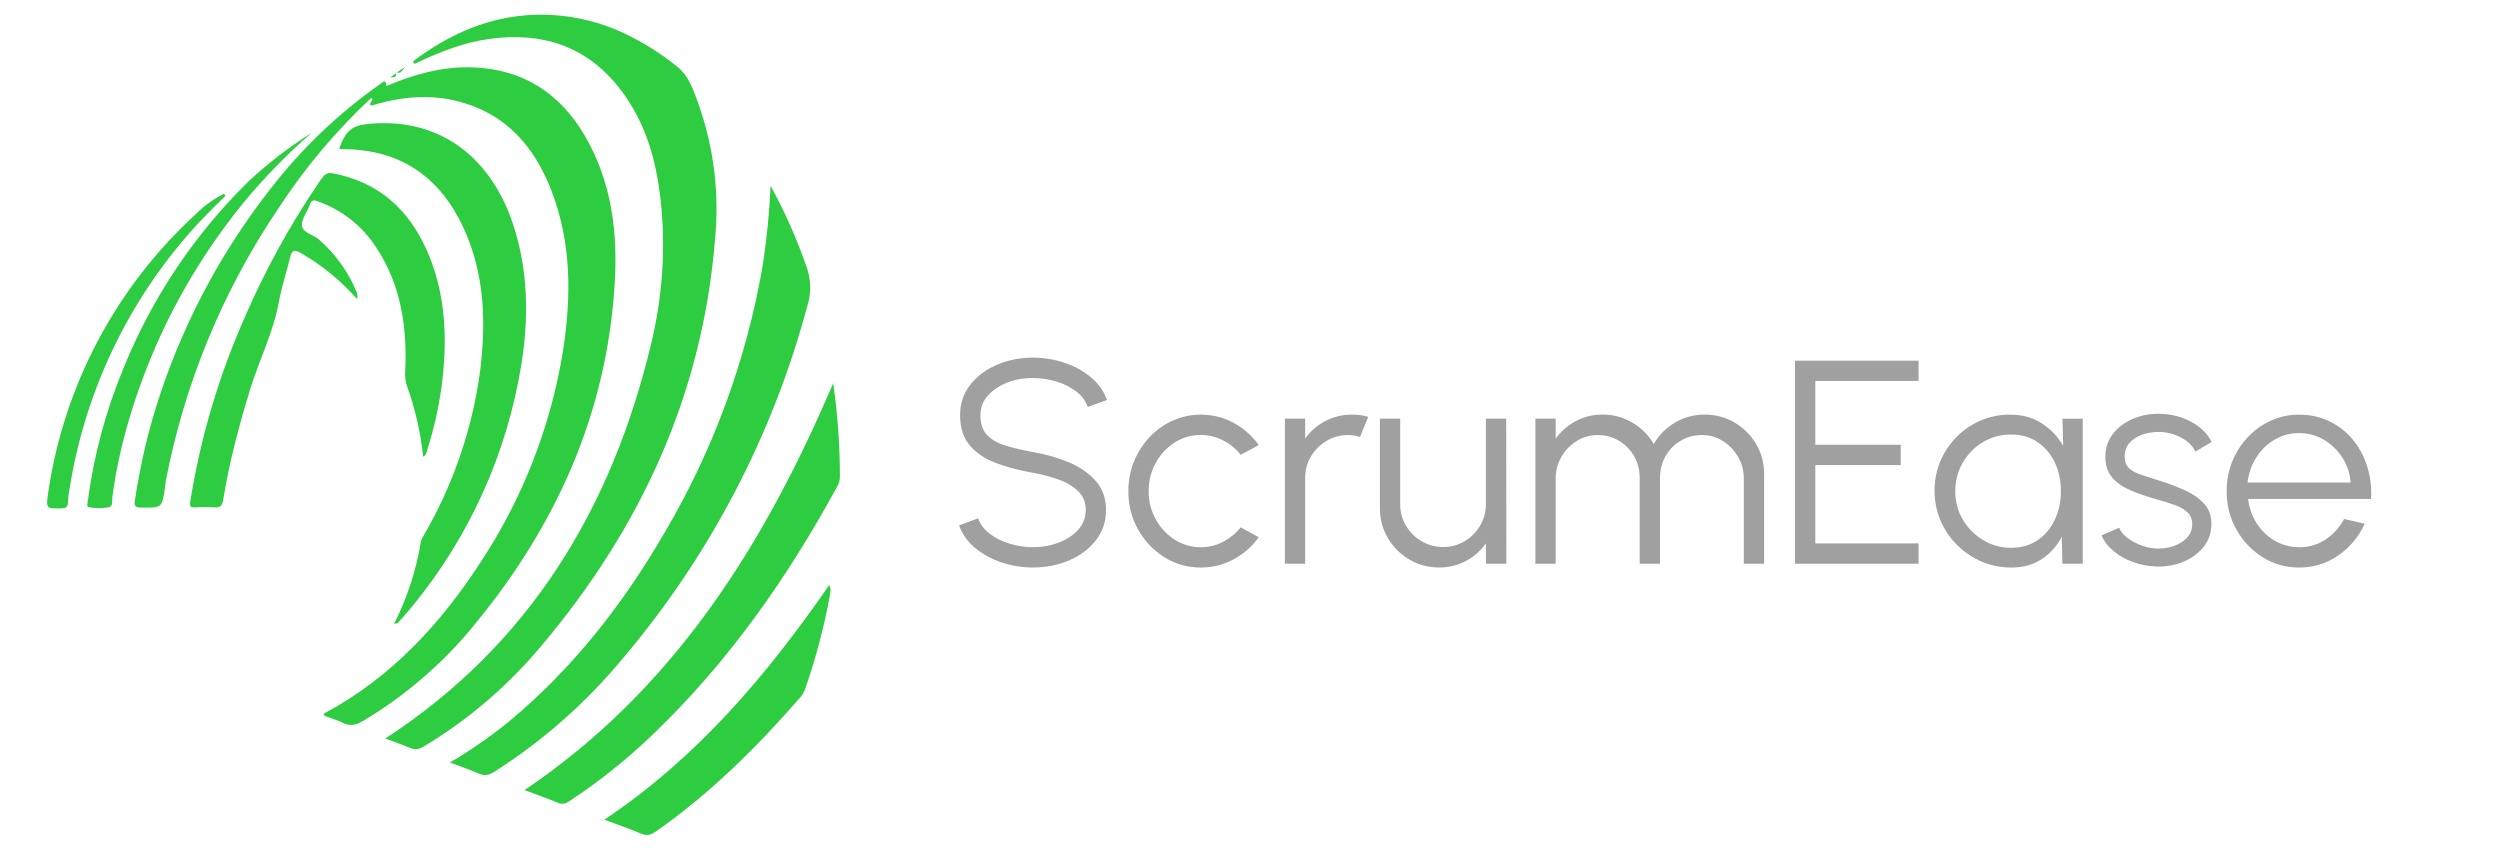<svg width="562" height="191" viewBox="0 0 562 191" fill="none" xmlns="http://www.w3.org/2000/svg">
<path d="M232.2 127.573C229.768 127.573 227.415 127.191 225.141 126.429C222.872 125.667 220.89 124.58 219.196 123.169C217.501 121.759 216.304 120.073 215.604 118.112L219.876 116.515C220.355 117.864 221.231 119.023 222.503 119.993C223.776 120.957 225.266 121.701 226.974 122.223C228.675 122.747 230.417 123.008 232.201 123.008C234.292 123.008 236.239 122.659 238.04 121.959C239.842 121.266 241.298 120.295 242.407 119.047C243.516 117.793 244.07 116.319 244.07 114.625C244.07 112.911 243.493 111.5 242.34 110.392C241.187 109.283 239.704 108.407 237.889 107.764C236.075 107.121 234.179 106.627 232.2 106.281C229.095 105.739 226.307 104.999 223.836 104.06C221.372 103.128 219.423 101.808 217.986 100.099C216.549 98.392 215.831 96.137 215.831 93.334C215.831 90.706 216.593 88.425 218.118 86.49C219.637 84.557 221.644 83.057 224.139 81.993C226.627 80.927 229.314 80.395 232.201 80.395C234.569 80.395 236.884 80.763 239.146 81.501C241.408 82.238 243.402 83.313 245.128 84.724C246.861 86.141 248.105 87.871 248.861 89.912L244.523 91.481C244.051 90.107 243.178 88.938 241.906 87.975C240.633 87.004 239.149 86.263 237.455 85.754C235.76 85.244 234.008 84.989 232.2 84.988C230.139 84.969 228.211 85.312 226.416 86.018C224.62 86.724 223.168 87.7 222.06 88.948C220.951 90.201 220.396 91.663 220.396 93.334C220.396 95.292 220.913 96.798 221.946 97.85C222.979 98.903 224.387 99.691 226.17 100.213C227.953 100.736 229.963 101.205 232.2 101.621C235.117 102.119 237.823 102.893 240.318 103.945C242.819 105.004 244.832 106.406 246.357 108.152C247.875 109.903 248.634 112.061 248.634 114.625C248.634 117.234 247.875 119.511 246.357 121.458C244.833 123.405 242.826 124.911 240.337 125.976C237.848 127.04 235.135 127.573 232.2 127.573ZM278.896 118.548L282.969 120.768C281.488 122.829 279.614 124.479 277.347 125.72C275.072 126.961 272.608 127.581 269.955 127.581C266.956 127.581 264.225 126.81 261.761 125.267C259.292 123.723 257.323 121.653 255.854 119.057C254.387 116.455 253.653 113.58 253.653 110.429C253.653 108.042 254.078 105.808 254.929 103.729C255.779 101.656 256.948 99.832 258.435 98.257C259.922 96.676 261.655 95.441 263.633 94.552C265.611 93.657 267.718 93.21 269.955 93.21C272.608 93.21 275.071 93.83 277.346 95.071C279.614 96.312 281.488 97.975 282.968 100.062L278.896 102.245C277.762 100.809 276.404 99.706 274.822 98.937C273.234 98.163 271.612 97.775 269.955 97.775C267.763 97.775 265.775 98.358 263.992 99.524C262.208 100.689 260.8 102.226 259.768 104.135C258.734 106.051 258.217 108.149 258.217 110.429C258.217 112.71 258.746 114.808 259.805 116.724C260.857 118.639 262.275 120.167 264.058 121.307C265.842 122.448 267.807 123.018 269.955 123.018C271.738 123.018 273.414 122.605 274.983 121.78C276.545 120.954 277.85 119.878 278.896 118.548ZM293.402 126.722H288.837V94.118H293.402V98.616C294.555 96.965 296.055 95.651 297.901 94.675C299.747 93.691 301.756 93.199 303.93 93.199C305.19 93.199 306.409 93.363 307.588 93.691L305.727 98.228C304.813 97.945 303.921 97.803 303.052 97.803C301.293 97.803 299.68 98.238 298.213 99.107C296.745 99.976 295.576 101.139 294.706 102.595C293.837 104.05 293.402 105.669 293.402 107.453V126.722ZM310.196 114.238V94.118H314.761V113.322C314.761 115.104 315.195 116.723 316.065 118.179C316.934 119.634 318.102 120.797 319.571 121.666C321.039 122.535 322.652 122.97 324.41 122.97C326.193 122.97 327.805 122.535 329.248 121.666C330.697 120.797 331.857 119.634 332.727 118.179C333.596 116.723 334.03 115.104 334.03 113.322V94.118H338.595L338.624 126.722H334.058L334.03 122.158C332.878 123.808 331.381 125.125 329.541 126.108C327.708 127.084 325.704 127.573 323.531 127.573C321.073 127.573 318.834 126.974 316.811 125.777C314.788 124.58 313.182 122.97 311.991 120.948C310.794 118.931 310.196 116.695 310.196 114.238ZM349.717 126.722H345.153V94.118H349.717V98.616C350.889 96.965 352.389 95.651 354.216 94.675C356.043 93.691 358.044 93.199 360.217 93.199C362.674 93.199 364.924 93.805 366.965 95.015C369.012 96.219 370.61 97.822 371.758 99.826C372.91 97.822 374.497 96.219 376.52 95.015C378.542 93.805 380.782 93.2 383.239 93.2C385.696 93.2 387.933 93.799 389.949 94.996C391.972 96.193 393.582 97.803 394.779 99.826C395.976 101.848 396.574 104.088 396.574 106.545V126.722H392.009V107.547C392.009 105.808 391.584 104.201 390.733 102.727C389.889 101.247 388.755 100.056 387.331 99.154C385.907 98.254 384.325 97.803 382.586 97.803C380.847 97.803 379.266 98.222 377.843 99.06C376.419 99.898 375.281 101.048 374.431 102.509C373.587 103.978 373.165 105.657 373.165 107.547V126.722H368.6V107.547C368.6 105.657 368.175 103.978 367.325 102.509C366.48 101.048 365.339 99.898 363.903 99.06C362.467 98.221 360.879 97.803 359.139 97.803C357.426 97.803 355.851 98.253 354.414 99.153C352.977 100.053 351.837 101.245 350.993 102.727C350.143 104.201 349.717 105.808 349.717 107.547V126.722ZM431.296 126.722H403.52V81.076H431.296V85.64H408.085V99.987H427.289V104.551H408.085V122.158H431.297L431.296 126.722ZM463.805 100.222L463.635 94.127H468.2V126.732H463.635L463.475 120.664C462.41 122.731 460.923 124.401 459.014 125.673C457.099 126.946 454.815 127.582 452.162 127.582C449.775 127.582 447.535 127.132 445.443 126.231C443.358 125.324 441.521 124.079 439.933 122.498C438.345 120.91 437.108 119.074 436.221 116.988C435.331 114.897 434.887 112.657 434.887 110.268C434.887 107.919 435.325 105.71 436.2 103.643C437.082 101.583 438.302 99.769 439.858 98.201C441.408 96.638 443.209 95.416 445.263 94.533C447.317 93.65 449.519 93.209 451.869 93.21C454.585 93.21 456.954 93.859 458.976 95.158C460.999 96.449 462.609 98.137 463.806 100.223M452.07 123.15C454.394 123.15 456.394 122.577 458.07 121.43C459.739 120.289 461.025 118.752 461.927 116.818C462.834 114.883 463.287 112.754 463.287 110.429C463.287 108.042 462.831 105.884 461.918 103.956C461.003 102.034 459.708 100.509 458.032 99.382C456.356 98.248 454.368 97.681 452.069 97.681C449.763 97.681 447.658 98.251 445.756 99.391C443.853 100.531 442.344 102.069 441.229 104.003C440.108 105.938 439.547 108.08 439.547 110.429C439.547 112.799 440.123 114.944 441.277 116.866C442.429 118.794 443.957 120.321 445.86 121.449C447.757 122.583 449.827 123.15 452.07 123.15ZM484.796 127.355C483.013 127.311 481.274 126.983 479.579 126.371C477.878 125.767 476.398 124.942 475.138 123.897C473.878 122.851 472.977 121.667 472.435 120.343L476.376 118.642C476.728 119.492 477.377 120.27 478.322 120.976C479.267 121.681 480.348 122.248 481.564 122.678C482.78 123.099 483.986 123.31 485.184 123.31C486.507 123.31 487.745 123.093 488.898 122.658C490.052 122.224 490.993 121.597 491.724 120.778C492.448 119.965 492.811 119.004 492.811 117.894C492.811 116.698 492.42 115.759 491.639 115.079C490.857 114.392 489.868 113.847 488.671 113.444C487.474 113.041 486.245 112.657 484.985 112.292C482.685 111.662 480.654 110.965 478.89 110.203C477.132 109.44 475.758 108.467 474.77 107.283C473.78 106.098 473.285 104.57 473.285 102.699C473.285 100.72 473.843 99.01 474.959 97.567C476.08 96.124 477.547 95.006 479.362 94.211C481.176 93.416 483.117 93.02 485.184 93.021C487.836 93.021 490.256 93.598 492.442 94.751C494.622 95.897 496.203 97.428 497.187 99.344L493.5 101.527C493.11 100.639 492.49 99.867 491.639 99.212C490.788 98.563 489.827 98.052 488.756 97.681C487.679 97.309 486.586 97.114 485.477 97.094C484.084 97.075 482.789 97.277 481.592 97.699C480.402 98.121 479.441 98.745 478.71 99.57C477.985 100.396 477.623 101.408 477.623 102.605C477.623 103.802 477.979 104.709 478.692 105.326C479.41 105.943 480.383 106.444 481.612 106.829C482.84 107.207 484.226 107.648 485.77 108.152C487.748 108.782 489.607 109.497 491.346 110.297C493.085 111.104 494.486 112.105 495.55 113.302C496.616 114.493 497.139 116.002 497.12 117.829C497.12 119.788 496.531 121.496 495.353 122.952C494.181 124.407 492.659 125.522 490.788 126.298C488.924 127.066 486.926 127.419 484.796 127.356M516.852 127.582C513.853 127.582 511.118 126.811 508.649 125.267C506.185 123.723 504.22 121.653 502.752 119.057C501.284 116.455 500.55 113.58 500.55 110.429C500.55 108.042 500.972 105.808 501.816 103.729C502.666 101.656 503.835 99.832 505.322 98.257C506.816 96.676 508.551 95.441 510.53 94.552C512.508 93.657 514.615 93.21 516.852 93.21C519.265 93.21 521.486 93.689 523.515 94.647C525.55 95.605 527.302 96.944 528.769 98.663C530.237 100.377 531.346 102.387 532.096 104.693C532.846 106.999 533.155 109.487 533.022 112.159H505.369C505.634 114.225 506.293 116.072 507.344 117.697C508.403 119.328 509.752 120.617 511.39 121.562C513.028 122.507 514.849 122.992 516.852 123.018C519.025 123.018 520.988 122.451 522.74 121.317C524.485 120.189 525.89 118.635 526.954 116.657L531.585 117.734C530.281 120.627 528.316 122.989 525.688 124.822C523.055 126.662 520.109 127.582 516.852 127.582ZM505.247 108.473H528.43C528.272 106.451 527.657 104.599 526.586 102.916C525.508 101.228 524.122 99.88 522.428 98.872C520.733 97.864 518.874 97.36 516.852 97.36C514.829 97.36 512.98 97.854 511.305 98.843C509.635 99.832 508.268 101.168 507.203 102.85C506.137 104.531 505.485 106.406 505.247 108.472" fill="#A0A0A0"/>
<path fill-rule="evenodd" clip-rule="evenodd" d="M88.686 17.305L88.783 17.257L88.832 17.233L88.905 17.16L88.953 17.111C88.953 17.079 88.969 17.055 89.001 17.038V16.942L89.027 16.916V16.844L89.051 16.796V16.698L89.075 16.649V16.504L89.099 16.382L89.196 16.309L89.124 16.261V16.382L87.737 17.427L88.686 17.305ZM89.22 16.285C90.168 16.625 90.461 15.751 90.921 15.191L91.043 15.095L91.165 14.972L89.22 16.285ZM121.785 145.083C143.972 118.74 157.873 88.727 160.715 54.074C161.752 43.851 160.542 33.525 157.169 23.818C156.002 20.611 155.03 17.184 152.162 14.924C148.954 12.332 145.495 10.096 141.785 8.217C133.982 4.172 125.141 2.571 116.414 3.624C107.764 4.693 100.254 8.339 93.328 13.417L93.231 13.49C92.987 13.66 92.793 13.831 92.987 14.194C93.352 14.438 93.595 14.194 93.887 14.024C99.038 11.594 104.337 9.529 109.998 8.751C121.761 7.123 131.748 10.258 139.234 19.809C145.504 27.78 147.861 37.184 148.711 47.026C149.61 57.233 148.759 67.366 146.377 77.307C137.508 114.244 119.161 144.792 86.646 166.008C86.614 165.959 86.614 165.967 86.646 166.031C88.491 166.735 90.363 167.368 92.162 168.122C93.255 168.583 94.106 168.461 95.151 167.879C105.238 161.839 114.234 154.14 121.76 145.108" fill="#2ECC40"/>
<path fill-rule="evenodd" clip-rule="evenodd" d="M106.831 140.223C125.106 117.987 136.408 92.835 138.18 63.843C138.91 52.251 137.501 40.927 131.546 30.647C125.957 21.023 117.646 15.555 106.273 15.143C99.419 14.9 93.053 16.723 86.832 19.348C86.784 17.597 85.981 18.52 85.374 18.958C76.09 25.497 67.834 33.385 60.877 42.361C49.123 57.335 40.263 74.37 34.753 92.592C32.761 99.153 31.351 105.812 30.307 112.567C30.136 113.734 30.404 114.075 31.619 114.099C36.431 114.172 36.431 114.22 37.111 109.482L37.281 108.072C41.503 86.121 50.135 65.255 62.653 46.735C68.561 37.686 75.546 29.386 83.454 22.019C84.231 22.603 82.919 23.016 83.211 23.551C83.211 23.583 83.235 23.624 83.284 23.673H83.721L84.693 23.381C90.744 21.704 96.844 21.193 102.967 22.773C113.662 25.52 120.101 32.858 123.94 42.798C128.485 54.536 128.46 66.662 126.565 78.862C123.816 95.877 117.479 112.114 107.974 126.493C98.933 140.345 87.949 152.252 73.174 160.224C72.981 160.345 72.688 160.467 72.834 160.806L73.174 161.001C74.51 161.487 75.896 161.9 77.159 162.532C78.715 163.285 79.93 163.018 81.436 162.168C91.139 156.422 99.739 148.99 106.831 140.223ZM140.076 147.926C159.553 124.923 173.695 97.893 181.486 68.776C182.409 65.889 182.341 62.775 181.293 59.93C179.115 53.657 176.416 47.576 173.224 41.752C172.966 47.775 172.373 53.779 171.45 59.736C167.78 80.981 160.27 101.379 149.287 119.931C139.979 135.922 128.727 150.332 114.39 162.216C110.218 165.615 105.79 168.686 101.146 171.402C103.527 172.301 105.616 173.03 107.658 173.905C108.897 174.464 109.869 174.269 111.012 173.565C121.985 166.596 131.793 157.944 140.076 147.926Z" fill="#2ECC40"/>
<path fill-rule="evenodd" clip-rule="evenodd" d="M95.305 120.273C95.037 120.759 94.722 121.22 94.625 121.731C93.582 128.169 91.549 134.408 88.597 140.224C89.012 140.151 89.278 140.176 89.4 140.078C90.534 138.831 91.644 137.551 92.729 136.238C105.543 120.624 113.988 101.891 117.201 81.948C118.902 71.329 118.756 60.733 115.33 50.404C110.64 36.164 99.655 26.468 83.323 27.805C79.241 28.144 77.783 29.165 76.253 33.394L76.397 33.467L77.42 33.54C90.348 33.661 99.145 40.052 104.369 51.596C108.938 61.73 109.278 72.471 107.941 83.284C106.213 96.327 101.918 108.899 95.305 120.273Z" fill="#2ECC40"/>
<path fill-rule="evenodd" clip-rule="evenodd" d="M80.206 67.181C80.302 66.954 80.359 66.76 80.375 66.598C80.371 66.262 80.296 65.931 80.156 65.626C78.265 61.036 75.318 56.956 71.555 53.718C70.291 52.698 67.982 52.333 67.884 50.68C67.788 49.174 69.099 47.594 69.659 46.015C69.998 45.018 70.387 44.872 71.385 45.236C76.925 47.23 81.315 50.68 84.555 55.589C90.192 64.094 91.554 73.621 91.093 83.561C91.045 84.678 91.093 85.699 91.481 86.72C93.332 91.868 94.556 97.22 95.126 102.661C95.977 102.176 95.953 101.397 96.146 100.79C97.579 96.27 98.62 91.636 99.257 86.938C100.546 77.023 100.351 67.181 96.56 57.728C92.867 48.566 86.718 41.932 76.852 39.428C73.328 38.529 73.351 38.554 71.336 41.543C65.088 50.791 59.702 60.593 55.247 70.826C49.287 84.173 45.096 98.241 42.78 112.674C42.611 113.816 42.78 114.132 43.899 114.059C45.323 113.963 46.752 113.963 48.176 114.059C49.609 114.181 49.998 113.524 50.192 112.237C51.553 103.876 53.716 95.712 56.195 87.643C58.236 80.984 61.444 74.739 62.708 67.813C63.315 64.411 64.434 61.154 65.235 57.801C65.6 56.318 66.062 56.002 67.521 56.829C72.304 59.538 76.593 63.038 80.206 67.181ZM187.303 86.136C171.724 122.661 151.384 155.056 117.921 177.608C120.496 178.58 122.976 179.455 125.406 180.451C126.378 180.864 127.107 180.694 127.981 180.111C134.662 175.71 140.925 170.707 146.694 165.165C163.705 148.883 177.023 129.904 188.225 109.32C188.63 108.607 188.825 107.838 188.809 107.012C188.798 100.027 188.295 93.051 187.303 86.136ZM135.855 184.266C138.845 185.385 141.518 186.283 144.118 187.4C145.43 187.959 146.355 187.668 147.448 186.915C159.72 178.337 170.218 167.887 179.987 156.659C180.643 155.906 180.959 155.032 181.25 154.133C183.487 147.612 185.242 140.935 186.5 134.156C186.646 133.379 186.913 132.529 186.404 131.531C172.357 151.823 156.731 170.318 135.855 184.266ZM69.95 29.927C64.912 33.104 60.185 36.749 55.832 40.814C43.711 52.71 34.165 66.971 27.787 82.71C23.817 92.269 21.144 102.168 19.767 112.406C19.719 112.966 19.353 113.938 20.01 114.034C21.5 114.277 22.974 114.277 24.433 114.034C25.455 113.84 25.162 112.576 25.259 111.775C26.012 105.844 27.325 100.037 29.001 94.326C34.332 76.343 42.927 60.069 54.785 45.504C59.419 39.914 64.474 34.73 69.95 29.951" fill="#2ECC40"/>
<path fill-rule="evenodd" clip-rule="evenodd" d="M50.719 44.004L50.33 43.567C48.023 44.725 45.915 46.242 44.085 48.063C26.201 64.421 14.481 86.428 10.888 110.397C10.305 114.382 10.281 114.334 13.804 114.285C14.825 114.237 15.262 113.97 15.262 112.925C15.327 111.758 15.472 110.616 15.699 109.498C19.315 87.102 29.518 66.291 45.007 49.716C46.87 47.772 48.774 45.86 50.718 43.981" fill="#2ECC40"/>
</svg>

